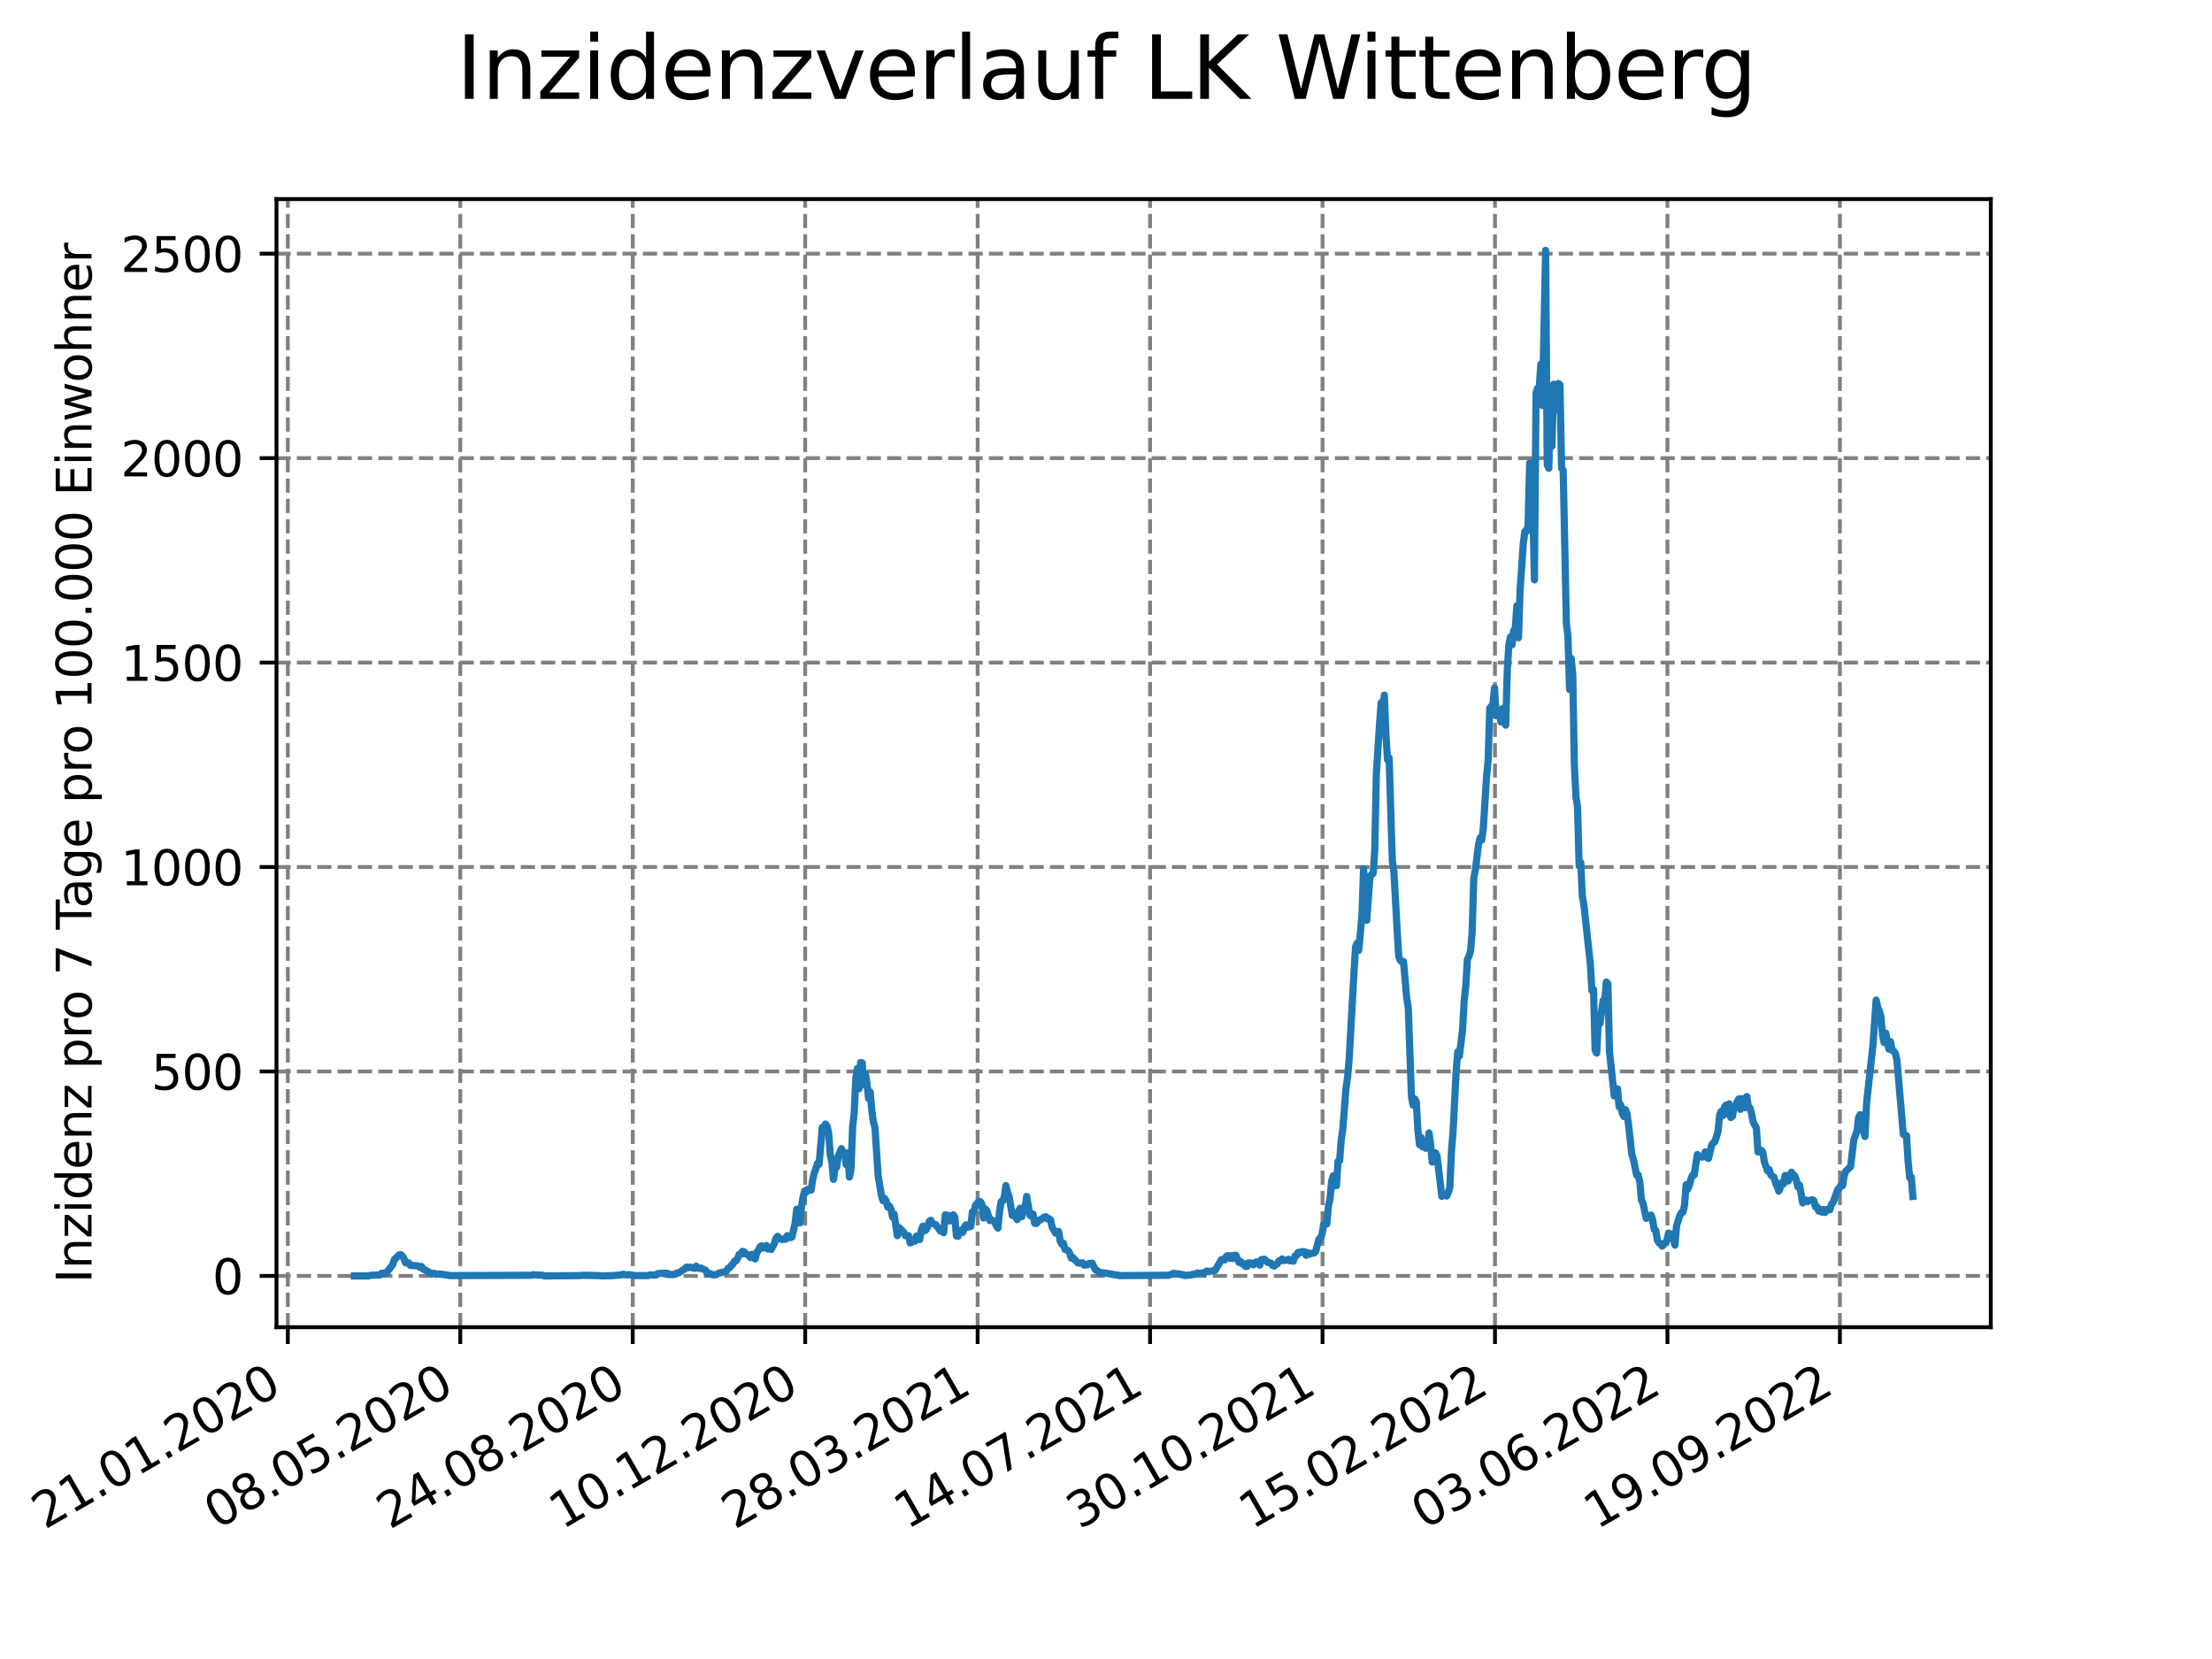 <?xml version="1.0" encoding="utf-8" standalone="no"?>
<!DOCTYPE svg PUBLIC "-//W3C//DTD SVG 1.1//EN"
  "http://www.w3.org/Graphics/SVG/1.1/DTD/svg11.dtd">
<svg xmlns:xlink="http://www.w3.org/1999/xlink" width="460.8pt" height="345.6pt" viewBox="0 0 460.8 345.6" xmlns="http://www.w3.org/2000/svg" version="1.1">
 <defs>
  <style type="text/css">*{stroke-linejoin: round; stroke-linecap: butt}</style>
 </defs>
 <g id="figure_1">
  <g id="patch_1">
   <path d="M 0 345.6 
L 460.8 345.6 
L 460.8 0 
L 0 0 
z
" style="fill: #ffffff"/>
  </g>
  <g id="axes_1">
   <g id="patch_2">
    <path d="M 57.6 276.48 
L 414.72 276.48 
L 414.72 41.472 
L 57.6 41.472 
z
" style="fill: #ffffff"/>
   </g>
   <g id="matplotlib.axis_1">
    <g id="xtick_1">
     <g id="line2d_1">
      <path d="M 59.959 276.48 
L 59.959 41.472 
" clip-path="url(#p34a4b6416d)" style="fill: none; stroke-dasharray: 2.96,1.28; stroke-dashoffset: 0; stroke: #808080; stroke-width: 0.8"/>
     </g>
     <g id="line2d_2">
      <defs>
       <path id="me3a18091a3" d="M 0 0 
L 0 3.5 
" style="stroke: #000000; stroke-width: 0.8"/>
      </defs>
      <g>
       <use xlink:href="#me3a18091a3" x="59.959" y="276.48" style="stroke: #000000; stroke-width: 0.8"/>
      </g>
     </g>
     <g id="text_1">
      <!-- 21.01.2020 -->
      <g transform="translate(9.334 318.689) rotate(-30) scale(0.1 -0.1)">
       <defs>
        <path id="DejaVuSans-32" d="M 1228 531 
L 3431 531 
L 3431 0 
L 469 0 
L 469 531 
Q 828 903 1448 1529 
Q 2069 2156 2228 2338 
Q 2531 2678 2651 2914 
Q 2772 3150 2772 3378 
Q 2772 3750 2511 3984 
Q 2250 4219 1831 4219 
Q 1534 4219 1204 4116 
Q 875 4013 500 3803 
L 500 4441 
Q 881 4594 1212 4672 
Q 1544 4750 1819 4750 
Q 2544 4750 2975 4387 
Q 3406 4025 3406 3419 
Q 3406 3131 3298 2873 
Q 3191 2616 2906 2266 
Q 2828 2175 2409 1742 
Q 1991 1309 1228 531 
z
" transform="scale(0.016)"/>
        <path id="DejaVuSans-31" d="M 794 531 
L 1825 531 
L 1825 4091 
L 703 3866 
L 703 4441 
L 1819 4666 
L 2450 4666 
L 2450 531 
L 3481 531 
L 3481 0 
L 794 0 
L 794 531 
z
" transform="scale(0.016)"/>
        <path id="DejaVuSans-2e" d="M 684 794 
L 1344 794 
L 1344 0 
L 684 0 
L 684 794 
z
" transform="scale(0.016)"/>
        <path id="DejaVuSans-30" d="M 2034 4250 
Q 1547 4250 1301 3770 
Q 1056 3291 1056 2328 
Q 1056 1369 1301 889 
Q 1547 409 2034 409 
Q 2525 409 2770 889 
Q 3016 1369 3016 2328 
Q 3016 3291 2770 3770 
Q 2525 4250 2034 4250 
z
M 2034 4750 
Q 2819 4750 3233 4129 
Q 3647 3509 3647 2328 
Q 3647 1150 3233 529 
Q 2819 -91 2034 -91 
Q 1250 -91 836 529 
Q 422 1150 422 2328 
Q 422 3509 836 4129 
Q 1250 4750 2034 4750 
z
" transform="scale(0.016)"/>
       </defs>
       <use xlink:href="#DejaVuSans-32"/>
       <use xlink:href="#DejaVuSans-31" x="63.623"/>
       <use xlink:href="#DejaVuSans-2e" x="127.246"/>
       <use xlink:href="#DejaVuSans-30" x="159.033"/>
       <use xlink:href="#DejaVuSans-31" x="222.656"/>
       <use xlink:href="#DejaVuSans-2e" x="286.279"/>
       <use xlink:href="#DejaVuSans-32" x="318.066"/>
       <use xlink:href="#DejaVuSans-30" x="381.689"/>
       <use xlink:href="#DejaVuSans-32" x="445.312"/>
       <use xlink:href="#DejaVuSans-30" x="508.936"/>
      </g>
     </g>
    </g>
    <g id="xtick_2">
     <g id="line2d_3">
      <path d="M 95.884 276.48 
L 95.884 41.472 
" clip-path="url(#p34a4b6416d)" style="fill: none; stroke-dasharray: 2.96,1.28; stroke-dashoffset: 0; stroke: #808080; stroke-width: 0.8"/>
     </g>
     <g id="line2d_4">
      <g>
       <use xlink:href="#me3a18091a3" x="95.884" y="276.48" style="stroke: #000000; stroke-width: 0.8"/>
      </g>
     </g>
     <g id="text_2">
      <!-- 08.05.2020 -->
      <g transform="translate(45.259 318.689) rotate(-30) scale(0.1 -0.1)">
       <defs>
        <path id="DejaVuSans-38" d="M 2034 2216 
Q 1584 2216 1326 1975 
Q 1069 1734 1069 1313 
Q 1069 891 1326 650 
Q 1584 409 2034 409 
Q 2484 409 2743 651 
Q 3003 894 3003 1313 
Q 3003 1734 2745 1975 
Q 2488 2216 2034 2216 
z
M 1403 2484 
Q 997 2584 770 2862 
Q 544 3141 544 3541 
Q 544 4100 942 4425 
Q 1341 4750 2034 4750 
Q 2731 4750 3128 4425 
Q 3525 4100 3525 3541 
Q 3525 3141 3298 2862 
Q 3072 2584 2669 2484 
Q 3125 2378 3379 2068 
Q 3634 1759 3634 1313 
Q 3634 634 3220 271 
Q 2806 -91 2034 -91 
Q 1263 -91 848 271 
Q 434 634 434 1313 
Q 434 1759 690 2068 
Q 947 2378 1403 2484 
z
M 1172 3481 
Q 1172 3119 1398 2916 
Q 1625 2713 2034 2713 
Q 2441 2713 2670 2916 
Q 2900 3119 2900 3481 
Q 2900 3844 2670 4047 
Q 2441 4250 2034 4250 
Q 1625 4250 1398 4047 
Q 1172 3844 1172 3481 
z
" transform="scale(0.016)"/>
        <path id="DejaVuSans-35" d="M 691 4666 
L 3169 4666 
L 3169 4134 
L 1269 4134 
L 1269 2991 
Q 1406 3038 1543 3061 
Q 1681 3084 1819 3084 
Q 2600 3084 3056 2656 
Q 3513 2228 3513 1497 
Q 3513 744 3044 326 
Q 2575 -91 1722 -91 
Q 1428 -91 1123 -41 
Q 819 9 494 109 
L 494 744 
Q 775 591 1075 516 
Q 1375 441 1709 441 
Q 2250 441 2565 725 
Q 2881 1009 2881 1497 
Q 2881 1984 2565 2268 
Q 2250 2553 1709 2553 
Q 1456 2553 1204 2497 
Q 953 2441 691 2322 
L 691 4666 
z
" transform="scale(0.016)"/>
       </defs>
       <use xlink:href="#DejaVuSans-30"/>
       <use xlink:href="#DejaVuSans-38" x="63.623"/>
       <use xlink:href="#DejaVuSans-2e" x="127.246"/>
       <use xlink:href="#DejaVuSans-30" x="159.033"/>
       <use xlink:href="#DejaVuSans-35" x="222.656"/>
       <use xlink:href="#DejaVuSans-2e" x="286.279"/>
       <use xlink:href="#DejaVuSans-32" x="318.066"/>
       <use xlink:href="#DejaVuSans-30" x="381.689"/>
       <use xlink:href="#DejaVuSans-32" x="445.312"/>
       <use xlink:href="#DejaVuSans-30" x="508.936"/>
      </g>
     </g>
    </g>
    <g id="xtick_3">
     <g id="line2d_5">
      <path d="M 131.809 276.48 
L 131.809 41.472 
" clip-path="url(#p34a4b6416d)" style="fill: none; stroke-dasharray: 2.96,1.28; stroke-dashoffset: 0; stroke: #808080; stroke-width: 0.8"/>
     </g>
     <g id="line2d_6">
      <g>
       <use xlink:href="#me3a18091a3" x="131.809" y="276.48" style="stroke: #000000; stroke-width: 0.8"/>
      </g>
     </g>
     <g id="text_3">
      <!-- 24.08.2020 -->
      <g transform="translate(81.184 318.689) rotate(-30) scale(0.1 -0.1)">
       <defs>
        <path id="DejaVuSans-34" d="M 2419 4116 
L 825 1625 
L 2419 1625 
L 2419 4116 
z
M 2253 4666 
L 3047 4666 
L 3047 1625 
L 3713 1625 
L 3713 1100 
L 3047 1100 
L 3047 0 
L 2419 0 
L 2419 1100 
L 313 1100 
L 313 1709 
L 2253 4666 
z
" transform="scale(0.016)"/>
       </defs>
       <use xlink:href="#DejaVuSans-32"/>
       <use xlink:href="#DejaVuSans-34" x="63.623"/>
       <use xlink:href="#DejaVuSans-2e" x="127.246"/>
       <use xlink:href="#DejaVuSans-30" x="159.033"/>
       <use xlink:href="#DejaVuSans-38" x="222.656"/>
       <use xlink:href="#DejaVuSans-2e" x="286.279"/>
       <use xlink:href="#DejaVuSans-32" x="318.066"/>
       <use xlink:href="#DejaVuSans-30" x="381.689"/>
       <use xlink:href="#DejaVuSans-32" x="445.312"/>
       <use xlink:href="#DejaVuSans-30" x="508.936"/>
      </g>
     </g>
    </g>
    <g id="xtick_4">
     <g id="line2d_7">
      <path d="M 167.734 276.48 
L 167.734 41.472 
" clip-path="url(#p34a4b6416d)" style="fill: none; stroke-dasharray: 2.96,1.28; stroke-dashoffset: 0; stroke: #808080; stroke-width: 0.8"/>
     </g>
     <g id="line2d_8">
      <g>
       <use xlink:href="#me3a18091a3" x="167.734" y="276.48" style="stroke: #000000; stroke-width: 0.8"/>
      </g>
     </g>
     <g id="text_4">
      <!-- 10.12.2020 -->
      <g transform="translate(117.108 318.689) rotate(-30) scale(0.1 -0.1)">
       <use xlink:href="#DejaVuSans-31"/>
       <use xlink:href="#DejaVuSans-30" x="63.623"/>
       <use xlink:href="#DejaVuSans-2e" x="127.246"/>
       <use xlink:href="#DejaVuSans-31" x="159.033"/>
       <use xlink:href="#DejaVuSans-32" x="222.656"/>
       <use xlink:href="#DejaVuSans-2e" x="286.279"/>
       <use xlink:href="#DejaVuSans-32" x="318.066"/>
       <use xlink:href="#DejaVuSans-30" x="381.689"/>
       <use xlink:href="#DejaVuSans-32" x="445.312"/>
       <use xlink:href="#DejaVuSans-30" x="508.936"/>
      </g>
     </g>
    </g>
    <g id="xtick_5">
     <g id="line2d_9">
      <path d="M 203.659 276.48 
L 203.659 41.472 
" clip-path="url(#p34a4b6416d)" style="fill: none; stroke-dasharray: 2.96,1.28; stroke-dashoffset: 0; stroke: #808080; stroke-width: 0.8"/>
     </g>
     <g id="line2d_10">
      <g>
       <use xlink:href="#me3a18091a3" x="203.659" y="276.48" style="stroke: #000000; stroke-width: 0.8"/>
      </g>
     </g>
     <g id="text_5">
      <!-- 28.03.2021 -->
      <g transform="translate(153.033 318.689) rotate(-30) scale(0.1 -0.1)">
       <defs>
        <path id="DejaVuSans-33" d="M 2597 2516 
Q 3050 2419 3304 2112 
Q 3559 1806 3559 1356 
Q 3559 666 3084 287 
Q 2609 -91 1734 -91 
Q 1441 -91 1130 -33 
Q 819 25 488 141 
L 488 750 
Q 750 597 1062 519 
Q 1375 441 1716 441 
Q 2309 441 2620 675 
Q 2931 909 2931 1356 
Q 2931 1769 2642 2001 
Q 2353 2234 1838 2234 
L 1294 2234 
L 1294 2753 
L 1863 2753 
Q 2328 2753 2575 2939 
Q 2822 3125 2822 3475 
Q 2822 3834 2567 4026 
Q 2313 4219 1838 4219 
Q 1578 4219 1281 4162 
Q 984 4106 628 3988 
L 628 4550 
Q 988 4650 1302 4700 
Q 1616 4750 1894 4750 
Q 2613 4750 3031 4423 
Q 3450 4097 3450 3541 
Q 3450 3153 3228 2886 
Q 3006 2619 2597 2516 
z
" transform="scale(0.016)"/>
       </defs>
       <use xlink:href="#DejaVuSans-32"/>
       <use xlink:href="#DejaVuSans-38" x="63.623"/>
       <use xlink:href="#DejaVuSans-2e" x="127.246"/>
       <use xlink:href="#DejaVuSans-30" x="159.033"/>
       <use xlink:href="#DejaVuSans-33" x="222.656"/>
       <use xlink:href="#DejaVuSans-2e" x="286.279"/>
       <use xlink:href="#DejaVuSans-32" x="318.066"/>
       <use xlink:href="#DejaVuSans-30" x="381.689"/>
       <use xlink:href="#DejaVuSans-32" x="445.312"/>
       <use xlink:href="#DejaVuSans-31" x="508.936"/>
      </g>
     </g>
    </g>
    <g id="xtick_6">
     <g id="line2d_11">
      <path d="M 239.583 276.48 
L 239.583 41.472 
" clip-path="url(#p34a4b6416d)" style="fill: none; stroke-dasharray: 2.96,1.28; stroke-dashoffset: 0; stroke: #808080; stroke-width: 0.8"/>
     </g>
     <g id="line2d_12">
      <g>
       <use xlink:href="#me3a18091a3" x="239.583" y="276.48" style="stroke: #000000; stroke-width: 0.8"/>
      </g>
     </g>
     <g id="text_6">
      <!-- 14.07.2021 -->
      <g transform="translate(188.958 318.689) rotate(-30) scale(0.1 -0.1)">
       <defs>
        <path id="DejaVuSans-37" d="M 525 4666 
L 3525 4666 
L 3525 4397 
L 1831 0 
L 1172 0 
L 2766 4134 
L 525 4134 
L 525 4666 
z
" transform="scale(0.016)"/>
       </defs>
       <use xlink:href="#DejaVuSans-31"/>
       <use xlink:href="#DejaVuSans-34" x="63.623"/>
       <use xlink:href="#DejaVuSans-2e" x="127.246"/>
       <use xlink:href="#DejaVuSans-30" x="159.033"/>
       <use xlink:href="#DejaVuSans-37" x="222.656"/>
       <use xlink:href="#DejaVuSans-2e" x="286.279"/>
       <use xlink:href="#DejaVuSans-32" x="318.066"/>
       <use xlink:href="#DejaVuSans-30" x="381.689"/>
       <use xlink:href="#DejaVuSans-32" x="445.312"/>
       <use xlink:href="#DejaVuSans-31" x="508.936"/>
      </g>
     </g>
    </g>
    <g id="xtick_7">
     <g id="line2d_13">
      <path d="M 275.508 276.48 
L 275.508 41.472 
" clip-path="url(#p34a4b6416d)" style="fill: none; stroke-dasharray: 2.96,1.28; stroke-dashoffset: 0; stroke: #808080; stroke-width: 0.8"/>
     </g>
     <g id="line2d_14">
      <g>
       <use xlink:href="#me3a18091a3" x="275.508" y="276.48" style="stroke: #000000; stroke-width: 0.8"/>
      </g>
     </g>
     <g id="text_7">
      <!-- 30.10.2021 -->
      <g transform="translate(224.883 318.689) rotate(-30) scale(0.1 -0.1)">
       <use xlink:href="#DejaVuSans-33"/>
       <use xlink:href="#DejaVuSans-30" x="63.623"/>
       <use xlink:href="#DejaVuSans-2e" x="127.246"/>
       <use xlink:href="#DejaVuSans-31" x="159.033"/>
       <use xlink:href="#DejaVuSans-30" x="222.656"/>
       <use xlink:href="#DejaVuSans-2e" x="286.279"/>
       <use xlink:href="#DejaVuSans-32" x="318.066"/>
       <use xlink:href="#DejaVuSans-30" x="381.689"/>
       <use xlink:href="#DejaVuSans-32" x="445.312"/>
       <use xlink:href="#DejaVuSans-31" x="508.936"/>
      </g>
     </g>
    </g>
    <g id="xtick_8">
     <g id="line2d_15">
      <path d="M 311.433 276.48 
L 311.433 41.472 
" clip-path="url(#p34a4b6416d)" style="fill: none; stroke-dasharray: 2.96,1.28; stroke-dashoffset: 0; stroke: #808080; stroke-width: 0.8"/>
     </g>
     <g id="line2d_16">
      <g>
       <use xlink:href="#me3a18091a3" x="311.433" y="276.48" style="stroke: #000000; stroke-width: 0.8"/>
      </g>
     </g>
     <g id="text_8">
      <!-- 15.02.2022 -->
      <g transform="translate(260.808 318.689) rotate(-30) scale(0.1 -0.1)">
       <use xlink:href="#DejaVuSans-31"/>
       <use xlink:href="#DejaVuSans-35" x="63.623"/>
       <use xlink:href="#DejaVuSans-2e" x="127.246"/>
       <use xlink:href="#DejaVuSans-30" x="159.033"/>
       <use xlink:href="#DejaVuSans-32" x="222.656"/>
       <use xlink:href="#DejaVuSans-2e" x="286.279"/>
       <use xlink:href="#DejaVuSans-32" x="318.066"/>
       <use xlink:href="#DejaVuSans-30" x="381.689"/>
       <use xlink:href="#DejaVuSans-32" x="445.312"/>
       <use xlink:href="#DejaVuSans-32" x="508.936"/>
      </g>
     </g>
    </g>
    <g id="xtick_9">
     <g id="line2d_17">
      <path d="M 347.358 276.48 
L 347.358 41.472 
" clip-path="url(#p34a4b6416d)" style="fill: none; stroke-dasharray: 2.96,1.28; stroke-dashoffset: 0; stroke: #808080; stroke-width: 0.8"/>
     </g>
     <g id="line2d_18">
      <g>
       <use xlink:href="#me3a18091a3" x="347.358" y="276.48" style="stroke: #000000; stroke-width: 0.8"/>
      </g>
     </g>
     <g id="text_9">
      <!-- 03.06.2022 -->
      <g transform="translate(296.733 318.689) rotate(-30) scale(0.1 -0.1)">
       <defs>
        <path id="DejaVuSans-36" d="M 2113 2584 
Q 1688 2584 1439 2293 
Q 1191 2003 1191 1497 
Q 1191 994 1439 701 
Q 1688 409 2113 409 
Q 2538 409 2786 701 
Q 3034 994 3034 1497 
Q 3034 2003 2786 2293 
Q 2538 2584 2113 2584 
z
M 3366 4563 
L 3366 3988 
Q 3128 4100 2886 4159 
Q 2644 4219 2406 4219 
Q 1781 4219 1451 3797 
Q 1122 3375 1075 2522 
Q 1259 2794 1537 2939 
Q 1816 3084 2150 3084 
Q 2853 3084 3261 2657 
Q 3669 2231 3669 1497 
Q 3669 778 3244 343 
Q 2819 -91 2113 -91 
Q 1303 -91 875 529 
Q 447 1150 447 2328 
Q 447 3434 972 4092 
Q 1497 4750 2381 4750 
Q 2619 4750 2861 4703 
Q 3103 4656 3366 4563 
z
" transform="scale(0.016)"/>
       </defs>
       <use xlink:href="#DejaVuSans-30"/>
       <use xlink:href="#DejaVuSans-33" x="63.623"/>
       <use xlink:href="#DejaVuSans-2e" x="127.246"/>
       <use xlink:href="#DejaVuSans-30" x="159.033"/>
       <use xlink:href="#DejaVuSans-36" x="222.656"/>
       <use xlink:href="#DejaVuSans-2e" x="286.279"/>
       <use xlink:href="#DejaVuSans-32" x="318.066"/>
       <use xlink:href="#DejaVuSans-30" x="381.689"/>
       <use xlink:href="#DejaVuSans-32" x="445.312"/>
       <use xlink:href="#DejaVuSans-32" x="508.936"/>
      </g>
     </g>
    </g>
    <g id="xtick_10">
     <g id="line2d_19">
      <path d="M 383.283 276.48 
L 383.283 41.472 
" clip-path="url(#p34a4b6416d)" style="fill: none; stroke-dasharray: 2.96,1.28; stroke-dashoffset: 0; stroke: #808080; stroke-width: 0.8"/>
     </g>
     <g id="line2d_20">
      <g>
       <use xlink:href="#me3a18091a3" x="383.283" y="276.48" style="stroke: #000000; stroke-width: 0.8"/>
      </g>
     </g>
     <g id="text_10">
      <!-- 19.09.2022 -->
      <g transform="translate(332.658 318.689) rotate(-30) scale(0.1 -0.1)">
       <defs>
        <path id="DejaVuSans-39" d="M 703 97 
L 703 672 
Q 941 559 1184 500 
Q 1428 441 1663 441 
Q 2288 441 2617 861 
Q 2947 1281 2994 2138 
Q 2813 1869 2534 1725 
Q 2256 1581 1919 1581 
Q 1219 1581 811 2004 
Q 403 2428 403 3163 
Q 403 3881 828 4315 
Q 1253 4750 1959 4750 
Q 2769 4750 3195 4129 
Q 3622 3509 3622 2328 
Q 3622 1225 3098 567 
Q 2575 -91 1691 -91 
Q 1453 -91 1209 -44 
Q 966 3 703 97 
z
M 1959 2075 
Q 2384 2075 2632 2365 
Q 2881 2656 2881 3163 
Q 2881 3666 2632 3958 
Q 2384 4250 1959 4250 
Q 1534 4250 1286 3958 
Q 1038 3666 1038 3163 
Q 1038 2656 1286 2365 
Q 1534 2075 1959 2075 
z
" transform="scale(0.016)"/>
       </defs>
       <use xlink:href="#DejaVuSans-31"/>
       <use xlink:href="#DejaVuSans-39" x="63.623"/>
       <use xlink:href="#DejaVuSans-2e" x="127.246"/>
       <use xlink:href="#DejaVuSans-30" x="159.033"/>
       <use xlink:href="#DejaVuSans-39" x="222.656"/>
       <use xlink:href="#DejaVuSans-2e" x="286.279"/>
       <use xlink:href="#DejaVuSans-32" x="318.066"/>
       <use xlink:href="#DejaVuSans-30" x="381.689"/>
       <use xlink:href="#DejaVuSans-32" x="445.312"/>
       <use xlink:href="#DejaVuSans-32" x="508.936"/>
      </g>
     </g>
    </g>
   </g>
   <g id="matplotlib.axis_2">
    <g id="ytick_1">
     <g id="line2d_21">
      <path d="M 57.6 265.798 
L 414.72 265.798 
" clip-path="url(#p34a4b6416d)" style="fill: none; stroke-dasharray: 2.96,1.28; stroke-dashoffset: 0; stroke: #808080; stroke-width: 0.8"/>
     </g>
     <g id="line2d_22">
      <defs>
       <path id="m6c755e66a3" d="M 0 0 
L -3.5 0 
" style="stroke: #000000; stroke-width: 0.8"/>
      </defs>
      <g>
       <use xlink:href="#m6c755e66a3" x="57.6" y="265.798" style="stroke: #000000; stroke-width: 0.8"/>
      </g>
     </g>
     <g id="text_11">
      <!-- 0 -->
      <g transform="translate(44.237 269.597) scale(0.1 -0.1)">
       <use xlink:href="#DejaVuSans-30"/>
      </g>
     </g>
    </g>
    <g id="ytick_2">
     <g id="line2d_23">
      <path d="M 57.6 223.208 
L 414.72 223.208 
" clip-path="url(#p34a4b6416d)" style="fill: none; stroke-dasharray: 2.96,1.28; stroke-dashoffset: 0; stroke: #808080; stroke-width: 0.8"/>
     </g>
     <g id="line2d_24">
      <g>
       <use xlink:href="#m6c755e66a3" x="57.6" y="223.208" style="stroke: #000000; stroke-width: 0.8"/>
      </g>
     </g>
     <g id="text_12">
      <!-- 500 -->
      <g transform="translate(31.512 227.007) scale(0.1 -0.1)">
       <use xlink:href="#DejaVuSans-35"/>
       <use xlink:href="#DejaVuSans-30" x="63.623"/>
       <use xlink:href="#DejaVuSans-30" x="127.246"/>
      </g>
     </g>
    </g>
    <g id="ytick_3">
     <g id="line2d_25">
      <path d="M 57.6 180.618 
L 414.72 180.618 
" clip-path="url(#p34a4b6416d)" style="fill: none; stroke-dasharray: 2.96,1.28; stroke-dashoffset: 0; stroke: #808080; stroke-width: 0.8"/>
     </g>
     <g id="line2d_26">
      <g>
       <use xlink:href="#m6c755e66a3" x="57.6" y="180.618" style="stroke: #000000; stroke-width: 0.8"/>
      </g>
     </g>
     <g id="text_13">
      <!-- 1000 -->
      <g transform="translate(25.15 184.417) scale(0.1 -0.1)">
       <use xlink:href="#DejaVuSans-31"/>
       <use xlink:href="#DejaVuSans-30" x="63.623"/>
       <use xlink:href="#DejaVuSans-30" x="127.246"/>
       <use xlink:href="#DejaVuSans-30" x="190.869"/>
      </g>
     </g>
    </g>
    <g id="ytick_4">
     <g id="line2d_27">
      <path d="M 57.6 138.028 
L 414.72 138.028 
" clip-path="url(#p34a4b6416d)" style="fill: none; stroke-dasharray: 2.96,1.28; stroke-dashoffset: 0; stroke: #808080; stroke-width: 0.8"/>
     </g>
     <g id="line2d_28">
      <g>
       <use xlink:href="#m6c755e66a3" x="57.6" y="138.028" style="stroke: #000000; stroke-width: 0.8"/>
      </g>
     </g>
     <g id="text_14">
      <!-- 1500 -->
      <g transform="translate(25.15 141.827) scale(0.1 -0.1)">
       <use xlink:href="#DejaVuSans-31"/>
       <use xlink:href="#DejaVuSans-35" x="63.623"/>
       <use xlink:href="#DejaVuSans-30" x="127.246"/>
       <use xlink:href="#DejaVuSans-30" x="190.869"/>
      </g>
     </g>
    </g>
    <g id="ytick_5">
     <g id="line2d_29">
      <path d="M 57.6 95.438 
L 414.72 95.438 
" clip-path="url(#p34a4b6416d)" style="fill: none; stroke-dasharray: 2.96,1.28; stroke-dashoffset: 0; stroke: #808080; stroke-width: 0.8"/>
     </g>
     <g id="line2d_30">
      <g>
       <use xlink:href="#m6c755e66a3" x="57.6" y="95.438" style="stroke: #000000; stroke-width: 0.8"/>
      </g>
     </g>
     <g id="text_15">
      <!-- 2000 -->
      <g transform="translate(25.15 99.237) scale(0.1 -0.1)">
       <use xlink:href="#DejaVuSans-32"/>
       <use xlink:href="#DejaVuSans-30" x="63.623"/>
       <use xlink:href="#DejaVuSans-30" x="127.246"/>
       <use xlink:href="#DejaVuSans-30" x="190.869"/>
      </g>
     </g>
    </g>
    <g id="ytick_6">
     <g id="line2d_31">
      <path d="M 57.6 52.848 
L 414.72 52.848 
" clip-path="url(#p34a4b6416d)" style="fill: none; stroke-dasharray: 2.96,1.28; stroke-dashoffset: 0; stroke: #808080; stroke-width: 0.8"/>
     </g>
     <g id="line2d_32">
      <g>
       <use xlink:href="#m6c755e66a3" x="57.6" y="52.848" style="stroke: #000000; stroke-width: 0.8"/>
      </g>
     </g>
     <g id="text_16">
      <!-- 2500 -->
      <g transform="translate(25.15 56.647) scale(0.1 -0.1)">
       <use xlink:href="#DejaVuSans-32"/>
       <use xlink:href="#DejaVuSans-35" x="63.623"/>
       <use xlink:href="#DejaVuSans-30" x="127.246"/>
       <use xlink:href="#DejaVuSans-30" x="190.869"/>
      </g>
     </g>
    </g>
    <g id="text_17">
     <!-- Inzidenz pro 7 Tage pro 100.000 Einwohner -->
     <g transform="translate(19.07 267.301) rotate(-90) scale(0.1 -0.1)">
      <defs>
       <path id="DejaVuSans-49" d="M 628 4666 
L 1259 4666 
L 1259 0 
L 628 0 
L 628 4666 
z
" transform="scale(0.016)"/>
       <path id="DejaVuSans-6e" d="M 3513 2113 
L 3513 0 
L 2938 0 
L 2938 2094 
Q 2938 2591 2744 2837 
Q 2550 3084 2163 3084 
Q 1697 3084 1428 2787 
Q 1159 2491 1159 1978 
L 1159 0 
L 581 0 
L 581 3500 
L 1159 3500 
L 1159 2956 
Q 1366 3272 1645 3428 
Q 1925 3584 2291 3584 
Q 2894 3584 3203 3211 
Q 3513 2838 3513 2113 
z
" transform="scale(0.016)"/>
       <path id="DejaVuSans-7a" d="M 353 3500 
L 3084 3500 
L 3084 2975 
L 922 459 
L 3084 459 
L 3084 0 
L 275 0 
L 275 525 
L 2438 3041 
L 353 3041 
L 353 3500 
z
" transform="scale(0.016)"/>
       <path id="DejaVuSans-69" d="M 603 3500 
L 1178 3500 
L 1178 0 
L 603 0 
L 603 3500 
z
M 603 4863 
L 1178 4863 
L 1178 4134 
L 603 4134 
L 603 4863 
z
" transform="scale(0.016)"/>
       <path id="DejaVuSans-64" d="M 2906 2969 
L 2906 4863 
L 3481 4863 
L 3481 0 
L 2906 0 
L 2906 525 
Q 2725 213 2448 61 
Q 2172 -91 1784 -91 
Q 1150 -91 751 415 
Q 353 922 353 1747 
Q 353 2572 751 3078 
Q 1150 3584 1784 3584 
Q 2172 3584 2448 3432 
Q 2725 3281 2906 2969 
z
M 947 1747 
Q 947 1113 1208 752 
Q 1469 391 1925 391 
Q 2381 391 2643 752 
Q 2906 1113 2906 1747 
Q 2906 2381 2643 2742 
Q 2381 3103 1925 3103 
Q 1469 3103 1208 2742 
Q 947 2381 947 1747 
z
" transform="scale(0.016)"/>
       <path id="DejaVuSans-65" d="M 3597 1894 
L 3597 1613 
L 953 1613 
Q 991 1019 1311 708 
Q 1631 397 2203 397 
Q 2534 397 2845 478 
Q 3156 559 3463 722 
L 3463 178 
Q 3153 47 2828 -22 
Q 2503 -91 2169 -91 
Q 1331 -91 842 396 
Q 353 884 353 1716 
Q 353 2575 817 3079 
Q 1281 3584 2069 3584 
Q 2775 3584 3186 3129 
Q 3597 2675 3597 1894 
z
M 3022 2063 
Q 3016 2534 2758 2815 
Q 2500 3097 2075 3097 
Q 1594 3097 1305 2825 
Q 1016 2553 972 2059 
L 3022 2063 
z
" transform="scale(0.016)"/>
       <path id="DejaVuSans-20" transform="scale(0.016)"/>
       <path id="DejaVuSans-70" d="M 1159 525 
L 1159 -1331 
L 581 -1331 
L 581 3500 
L 1159 3500 
L 1159 2969 
Q 1341 3281 1617 3432 
Q 1894 3584 2278 3584 
Q 2916 3584 3314 3078 
Q 3713 2572 3713 1747 
Q 3713 922 3314 415 
Q 2916 -91 2278 -91 
Q 1894 -91 1617 61 
Q 1341 213 1159 525 
z
M 3116 1747 
Q 3116 2381 2855 2742 
Q 2594 3103 2138 3103 
Q 1681 3103 1420 2742 
Q 1159 2381 1159 1747 
Q 1159 1113 1420 752 
Q 1681 391 2138 391 
Q 2594 391 2855 752 
Q 3116 1113 3116 1747 
z
" transform="scale(0.016)"/>
       <path id="DejaVuSans-72" d="M 2631 2963 
Q 2534 3019 2420 3045 
Q 2306 3072 2169 3072 
Q 1681 3072 1420 2755 
Q 1159 2438 1159 1844 
L 1159 0 
L 581 0 
L 581 3500 
L 1159 3500 
L 1159 2956 
Q 1341 3275 1631 3429 
Q 1922 3584 2338 3584 
Q 2397 3584 2469 3576 
Q 2541 3569 2628 3553 
L 2631 2963 
z
" transform="scale(0.016)"/>
       <path id="DejaVuSans-6f" d="M 1959 3097 
Q 1497 3097 1228 2736 
Q 959 2375 959 1747 
Q 959 1119 1226 758 
Q 1494 397 1959 397 
Q 2419 397 2687 759 
Q 2956 1122 2956 1747 
Q 2956 2369 2687 2733 
Q 2419 3097 1959 3097 
z
M 1959 3584 
Q 2709 3584 3137 3096 
Q 3566 2609 3566 1747 
Q 3566 888 3137 398 
Q 2709 -91 1959 -91 
Q 1206 -91 779 398 
Q 353 888 353 1747 
Q 353 2609 779 3096 
Q 1206 3584 1959 3584 
z
" transform="scale(0.016)"/>
       <path id="DejaVuSans-54" d="M -19 4666 
L 3928 4666 
L 3928 4134 
L 2272 4134 
L 2272 0 
L 1638 0 
L 1638 4134 
L -19 4134 
L -19 4666 
z
" transform="scale(0.016)"/>
       <path id="DejaVuSans-61" d="M 2194 1759 
Q 1497 1759 1228 1600 
Q 959 1441 959 1056 
Q 959 750 1161 570 
Q 1363 391 1709 391 
Q 2188 391 2477 730 
Q 2766 1069 2766 1631 
L 2766 1759 
L 2194 1759 
z
M 3341 1997 
L 3341 0 
L 2766 0 
L 2766 531 
Q 2569 213 2275 61 
Q 1981 -91 1556 -91 
Q 1019 -91 701 211 
Q 384 513 384 1019 
Q 384 1609 779 1909 
Q 1175 2209 1959 2209 
L 2766 2209 
L 2766 2266 
Q 2766 2663 2505 2880 
Q 2244 3097 1772 3097 
Q 1472 3097 1187 3025 
Q 903 2953 641 2809 
L 641 3341 
Q 956 3463 1253 3523 
Q 1550 3584 1831 3584 
Q 2591 3584 2966 3190 
Q 3341 2797 3341 1997 
z
" transform="scale(0.016)"/>
       <path id="DejaVuSans-67" d="M 2906 1791 
Q 2906 2416 2648 2759 
Q 2391 3103 1925 3103 
Q 1463 3103 1205 2759 
Q 947 2416 947 1791 
Q 947 1169 1205 825 
Q 1463 481 1925 481 
Q 2391 481 2648 825 
Q 2906 1169 2906 1791 
z
M 3481 434 
Q 3481 -459 3084 -895 
Q 2688 -1331 1869 -1331 
Q 1566 -1331 1297 -1286 
Q 1028 -1241 775 -1147 
L 775 -588 
Q 1028 -725 1275 -790 
Q 1522 -856 1778 -856 
Q 2344 -856 2625 -561 
Q 2906 -266 2906 331 
L 2906 616 
Q 2728 306 2450 153 
Q 2172 0 1784 0 
Q 1141 0 747 490 
Q 353 981 353 1791 
Q 353 2603 747 3093 
Q 1141 3584 1784 3584 
Q 2172 3584 2450 3431 
Q 2728 3278 2906 2969 
L 2906 3500 
L 3481 3500 
L 3481 434 
z
" transform="scale(0.016)"/>
       <path id="DejaVuSans-45" d="M 628 4666 
L 3578 4666 
L 3578 4134 
L 1259 4134 
L 1259 2753 
L 3481 2753 
L 3481 2222 
L 1259 2222 
L 1259 531 
L 3634 531 
L 3634 0 
L 628 0 
L 628 4666 
z
" transform="scale(0.016)"/>
       <path id="DejaVuSans-77" d="M 269 3500 
L 844 3500 
L 1563 769 
L 2278 3500 
L 2956 3500 
L 3675 769 
L 4391 3500 
L 4966 3500 
L 4050 0 
L 3372 0 
L 2619 2869 
L 1863 0 
L 1184 0 
L 269 3500 
z
" transform="scale(0.016)"/>
       <path id="DejaVuSans-68" d="M 3513 2113 
L 3513 0 
L 2938 0 
L 2938 2094 
Q 2938 2591 2744 2837 
Q 2550 3084 2163 3084 
Q 1697 3084 1428 2787 
Q 1159 2491 1159 1978 
L 1159 0 
L 581 0 
L 581 4863 
L 1159 4863 
L 1159 2956 
Q 1366 3272 1645 3428 
Q 1925 3584 2291 3584 
Q 2894 3584 3203 3211 
Q 3513 2838 3513 2113 
z
" transform="scale(0.016)"/>
      </defs>
      <use xlink:href="#DejaVuSans-49"/>
      <use xlink:href="#DejaVuSans-6e" x="29.492"/>
      <use xlink:href="#DejaVuSans-7a" x="92.871"/>
      <use xlink:href="#DejaVuSans-69" x="145.361"/>
      <use xlink:href="#DejaVuSans-64" x="173.145"/>
      <use xlink:href="#DejaVuSans-65" x="236.621"/>
      <use xlink:href="#DejaVuSans-6e" x="298.145"/>
      <use xlink:href="#DejaVuSans-7a" x="361.523"/>
      <use xlink:href="#DejaVuSans-20" x="414.014"/>
      <use xlink:href="#DejaVuSans-70" x="445.801"/>
      <use xlink:href="#DejaVuSans-72" x="509.277"/>
      <use xlink:href="#DejaVuSans-6f" x="548.141"/>
      <use xlink:href="#DejaVuSans-20" x="609.322"/>
      <use xlink:href="#DejaVuSans-37" x="641.109"/>
      <use xlink:href="#DejaVuSans-20" x="704.732"/>
      <use xlink:href="#DejaVuSans-54" x="736.52"/>
      <use xlink:href="#DejaVuSans-61" x="781.104"/>
      <use xlink:href="#DejaVuSans-67" x="842.383"/>
      <use xlink:href="#DejaVuSans-65" x="905.859"/>
      <use xlink:href="#DejaVuSans-20" x="967.383"/>
      <use xlink:href="#DejaVuSans-70" x="999.17"/>
      <use xlink:href="#DejaVuSans-72" x="1062.646"/>
      <use xlink:href="#DejaVuSans-6f" x="1101.51"/>
      <use xlink:href="#DejaVuSans-20" x="1162.691"/>
      <use xlink:href="#DejaVuSans-31" x="1194.479"/>
      <use xlink:href="#DejaVuSans-30" x="1258.102"/>
      <use xlink:href="#DejaVuSans-30" x="1321.725"/>
      <use xlink:href="#DejaVuSans-2e" x="1385.348"/>
      <use xlink:href="#DejaVuSans-30" x="1417.135"/>
      <use xlink:href="#DejaVuSans-30" x="1480.758"/>
      <use xlink:href="#DejaVuSans-30" x="1544.381"/>
      <use xlink:href="#DejaVuSans-20" x="1608.004"/>
      <use xlink:href="#DejaVuSans-45" x="1639.791"/>
      <use xlink:href="#DejaVuSans-69" x="1702.975"/>
      <use xlink:href="#DejaVuSans-6e" x="1730.758"/>
      <use xlink:href="#DejaVuSans-77" x="1794.137"/>
      <use xlink:href="#DejaVuSans-6f" x="1875.924"/>
      <use xlink:href="#DejaVuSans-68" x="1937.105"/>
      <use xlink:href="#DejaVuSans-6e" x="2000.484"/>
      <use xlink:href="#DejaVuSans-65" x="2063.863"/>
      <use xlink:href="#DejaVuSans-72" x="2125.387"/>
     </g>
    </g>
   </g>
   <g id="line2d_33">
    <path d="M 73.833 265.798 
L 76.826 265.798 
L 77.159 265.661 
L 79.155 265.593 
L 79.488 265.252 
L 80.153 265.184 
L 80.485 265.184 
L 81.816 263.412 
L 82.149 262.389 
L 83.147 261.435 
L 83.479 261.367 
L 83.812 261.639 
L 84.145 262.185 
L 84.477 263.071 
L 84.81 263.003 
L 85.142 263.071 
L 85.475 263.616 
L 86.806 263.685 
L 87.138 263.753 
L 87.471 264.025 
L 87.804 263.821 
L 88.136 264.366 
L 89.134 264.843 
L 89.467 265.184 
L 89.799 265.184 
L 90.132 265.321 
L 90.465 265.252 
L 90.797 265.457 
L 91.463 265.389 
L 92.128 265.457 
L 93.791 265.73 
L 110.756 265.661 
L 111.088 265.525 
L 111.753 265.593 
L 113.084 265.661 
L 113.417 265.798 
L 120.735 265.73 
L 121.4 265.661 
L 124.726 265.73 
L 125.392 265.798 
L 127.72 265.73 
L 128.385 265.661 
L 129.383 265.593 
L 129.716 265.457 
L 130.714 265.593 
L 131.046 265.525 
L 132.377 265.73 
L 135.038 265.73 
L 135.371 265.593 
L 136.701 265.593 
L 137.034 265.321 
L 137.699 265.252 
L 139.03 265.252 
L 139.362 265.525 
L 139.695 265.457 
L 140.028 265.525 
L 140.693 265.389 
L 141.026 265.184 
L 141.358 265.184 
L 142.356 264.503 
L 142.689 264.298 
L 143.021 263.957 
L 143.354 264.094 
L 143.687 263.957 
L 144.685 264.23 
L 145.017 263.753 
L 145.35 264.162 
L 145.683 264.23 
L 146.015 264.162 
L 147.013 264.639 
L 147.346 265.321 
L 148.011 265.321 
L 148.344 265.525 
L 148.676 265.593 
L 149.342 265.457 
L 149.674 265.252 
L 151.005 264.912 
L 151.337 264.775 
L 151.67 264.23 
L 152.003 264.094 
L 152.335 263.616 
L 152.668 263.344 
L 153.001 262.73 
L 153.333 262.662 
L 153.666 262.117 
L 153.998 261.299 
L 154.331 261.299 
L 154.664 260.685 
L 154.996 260.753 
L 155.329 261.23 
L 155.662 261.299 
L 155.994 261.503 
L 156.327 261.98 
L 156.66 261.299 
L 156.992 262.048 
L 157.325 262.253 
L 157.657 260.89 
L 157.99 260.481 
L 158.323 259.731 
L 158.655 259.526 
L 158.988 260.003 
L 159.321 259.867 
L 159.653 259.458 
L 159.986 260.208 
L 160.319 260.003 
L 160.651 260.276 
L 161.316 259.049 
L 161.649 257.958 
L 161.982 257.549 
L 162.647 258.163 
L 162.98 258.231 
L 163.312 258.095 
L 163.645 258.163 
L 163.978 257.413 
L 164.31 257.549 
L 164.643 257.822 
L 164.975 257.686 
L 165.641 254.823 
L 165.973 251.891 
L 166.306 254.277 
L 166.639 254.754 
L 166.971 251.346 
L 167.304 249.301 
L 167.637 248.074 
L 167.969 248.346 
L 168.302 247.733 
L 168.635 247.733 
L 168.967 247.937 
L 169.3 245.756 
L 169.632 244.324 
L 169.965 243.506 
L 170.298 242.347 
L 170.63 242.552 
L 171.296 234.849 
L 171.628 235.462 
L 171.961 234.167 
L 172.294 234.576 
L 172.626 236.076 
L 172.959 240.507 
L 173.291 242.143 
L 173.624 245.688 
L 173.957 243.302 
L 174.289 243.165 
L 174.622 240.848 
L 175.287 239.28 
L 175.62 240.166 
L 175.953 240.098 
L 176.285 242.62 
L 176.618 240.166 
L 176.95 245.211 
L 177.283 243.575 
L 177.616 234.712 
L 177.948 231.918 
L 178.281 224.623 
L 178.614 222.578 
L 178.946 226.805 
L 179.279 221.351 
L 179.612 221.419 
L 179.944 225.987 
L 180.277 223.737 
L 180.609 225.646 
L 180.942 228.85 
L 181.275 227.486 
L 181.607 231.236 
L 181.94 233.69 
L 182.273 234.917 
L 182.938 244.938 
L 183.603 248.96 
L 183.936 250.119 
L 184.268 249.642 
L 184.601 250.187 
L 184.934 251.482 
L 185.266 251.21 
L 185.599 251.891 
L 185.932 253.527 
L 186.264 252.914 
L 186.93 257.413 
L 187.262 255.709 
L 188.26 256.663 
L 188.593 257.413 
L 188.925 257.345 
L 189.258 257.413 
L 189.591 258.913 
L 189.923 258.776 
L 190.256 258.231 
L 190.589 258.572 
L 190.921 257.481 
L 191.254 257.617 
L 191.587 258.231 
L 191.919 256.254 
L 192.252 255.436 
L 192.584 256.39 
L 192.917 256.186 
L 193.25 255.572 
L 193.582 254.413 
L 193.915 254.209 
L 194.248 254.891 
L 194.913 255.095 
L 195.911 256.459 
L 196.243 256.39 
L 196.576 256.799 
L 196.909 253.05 
L 197.241 253.255 
L 197.574 253.186 
L 197.907 254.345 
L 198.239 253.391 
L 198.572 253.05 
L 198.905 253.527 
L 199.237 257.481 
L 199.57 257.549 
L 199.902 256.595 
L 200.235 256.254 
L 200.568 256.731 
L 200.9 255.641 
L 201.233 255.163 
L 201.566 255.641 
L 202.231 255.504 
L 202.564 252.437 
L 202.896 252.505 
L 203.229 251.073 
L 203.894 250.255 
L 204.227 250.323 
L 204.559 250.869 
L 204.892 253.732 
L 205.225 251.823 
L 205.557 252.164 
L 206.223 254.277 
L 206.555 254.073 
L 207.221 254.55 
L 207.553 255.368 
L 207.886 255.845 
L 208.218 252.368 
L 208.551 250.323 
L 208.884 250.187 
L 209.216 249.301 
L 209.549 246.983 
L 209.882 248.415 
L 210.214 249.233 
L 210.88 253.186 
L 211.212 252.777 
L 211.877 254.073 
L 212.21 252.164 
L 212.543 251.687 
L 212.875 253.459 
L 213.208 251.619 
L 213.541 251.619 
L 213.873 249.233 
L 214.539 253.118 
L 214.871 253.391 
L 215.204 252.914 
L 215.536 254.823 
L 215.869 254.891 
L 216.534 254.141 
L 216.867 254.073 
L 217.532 253.527 
L 217.865 253.459 
L 218.198 253.936 
L 218.53 253.868 
L 218.863 254.141 
L 219.195 255.709 
L 219.528 256.186 
L 219.861 256.868 
L 220.526 256.527 
L 220.859 258.572 
L 221.191 259.185 
L 221.524 258.981 
L 221.857 260.276 
L 222.189 260.344 
L 222.522 260.549 
L 222.854 261.094 
L 223.187 262.117 
L 223.52 261.98 
L 224.518 263.071 
L 224.85 263.139 
L 225.516 263.071 
L 225.848 263.548 
L 226.514 263.48 
L 226.846 263.207 
L 227.511 263.139 
L 228.177 264.503 
L 228.509 264.639 
L 229.175 265.252 
L 229.507 265.116 
L 230.173 265.184 
L 232.501 265.593 
L 232.834 265.593 
L 233.166 265.73 
L 243.478 265.661 
L 244.476 265.252 
L 245.474 265.389 
L 245.806 265.389 
L 246.139 265.525 
L 246.472 265.525 
L 246.804 265.73 
L 247.802 265.593 
L 248.135 265.593 
L 248.468 265.457 
L 248.8 265.457 
L 249.466 265.184 
L 249.798 265.252 
L 250.463 265.184 
L 250.796 265.321 
L 251.129 264.912 
L 251.461 264.775 
L 251.794 264.912 
L 253.125 264.639 
L 254.455 262.389 
L 255.12 262.458 
L 255.453 261.708 
L 255.786 261.571 
L 256.118 262.117 
L 256.451 261.571 
L 256.784 262.185 
L 257.116 261.503 
L 257.449 261.503 
L 258.114 263.003 
L 258.447 262.798 
L 258.779 263.276 
L 259.112 263.207 
L 259.445 263.821 
L 259.777 263.821 
L 260.11 263.071 
L 260.443 263.071 
L 261.108 263.48 
L 261.44 263.003 
L 261.773 262.867 
L 262.106 262.867 
L 262.438 263.548 
L 262.771 262.389 
L 263.436 262.321 
L 264.102 263.003 
L 264.434 263.003 
L 264.767 263.139 
L 265.099 263.616 
L 265.432 263.753 
L 265.765 263.412 
L 266.097 263.276 
L 266.43 262.662 
L 266.763 262.662 
L 267.095 262.253 
L 267.428 262.594 
L 268.093 262.526 
L 268.426 262.321 
L 268.759 262.662 
L 269.091 262.594 
L 269.424 262.73 
L 269.756 261.639 
L 270.089 261.571 
L 270.422 260.89 
L 270.754 261.026 
L 271.087 260.753 
L 271.752 260.753 
L 272.085 261.503 
L 272.418 260.958 
L 272.75 261.299 
L 273.083 261.094 
L 273.748 261.026 
L 274.081 260.685 
L 274.746 258.163 
L 275.079 257.89 
L 275.411 257.072 
L 275.744 255.095 
L 276.077 255.095 
L 276.409 254.959 
L 276.742 251.141 
L 277.074 249.71 
L 277.407 246.029 
L 277.74 244.938 
L 278.072 246.983 
L 278.405 246.983 
L 278.738 241.938 
L 279.07 241.802 
L 279.403 237.439 
L 279.736 235.19 
L 280.401 226.668 
L 280.733 224.351 
L 281.066 220.465 
L 282.064 202.468 
L 282.397 197.219 
L 282.729 196.469 
L 283.062 197.969 
L 283.727 190.607 
L 284.06 180.995 
L 284.725 191.697 
L 285.39 182.495 
L 286.056 181.949 
L 286.388 177.109 
L 286.721 161.089 
L 287.386 150.796 
L 287.719 146.365 
L 288.052 147.66 
L 288.384 144.797 
L 288.717 153.182 
L 289.049 158.294 
L 289.382 157.885 
L 290.047 179.359 
L 290.38 181.676 
L 291.045 193.674 
L 291.378 199.196 
L 291.711 200.082 
L 292.043 200.355 
L 292.376 200.287 
L 293.041 207.854 
L 293.374 209.967 
L 294.039 228.509 
L 294.372 230.213 
L 294.704 228.918 
L 295.037 229.532 
L 295.37 235.394 
L 295.702 238.462 
L 296.035 236.962 
L 296.367 238.939 
L 296.7 238.121 
L 297.033 239.212 
L 297.365 239.075 
L 297.698 236.008 
L 298.031 238.53 
L 298.363 242.075 
L 298.696 241.87 
L 299.029 240.166 
L 299.361 240.78 
L 300.359 249.233 
L 300.692 248.824 
L 301.024 248.755 
L 301.357 249.164 
L 301.69 248.483 
L 302.022 247.392 
L 302.355 239.962 
L 302.688 235.94 
L 303.353 223.055 
L 303.685 219.102 
L 304.018 219.988 
L 304.683 214.466 
L 305.016 208.399 
L 305.349 205.4 
L 305.681 199.878 
L 306.014 199.196 
L 306.347 198.105 
L 306.679 194.152 
L 307.012 182.904 
L 307.345 181.267 
L 308.01 175.882 
L 308.342 174.519 
L 308.675 174.996 
L 309.008 172.474 
L 309.673 161.839 
L 310.006 158.499 
L 310.338 147.524 
L 311.004 146.774 
L 311.336 143.297 
L 311.669 149.091 
L 312.001 149.091 
L 312.334 148.069 
L 312.667 150.387 
L 312.999 147.592 
L 313.332 148.273 
L 313.665 151.068 
L 313.997 139.548 
L 314.33 134.23 
L 314.663 132.663 
L 314.995 134.299 
L 315.328 131.367 
L 315.66 130.89 
L 315.993 126.186 
L 316.326 132.867 
L 316.658 122.982 
L 317.324 113.302 
L 317.656 110.712 
L 317.989 110.712 
L 318.322 109.485 
L 318.654 96.464 
L 318.987 96.942 
L 319.319 106.076 
L 319.652 120.801 
L 319.985 81.876 
L 320.317 80.854 
L 320.65 80.854 
L 320.983 75.877 
L 321.315 84.467 
L 321.981 52.154 
L 322.313 96.805 
L 322.646 97.555 
L 322.978 82.353 
L 323.311 92.92 
L 323.644 80.036 
L 324.309 85.421 
L 324.642 79.899 
L 324.974 80.172 
L 325.307 97.555 
L 325.64 97.964 
L 326.305 129.799 
L 326.637 132.663 
L 326.97 143.638 
L 327.303 137.162 
L 327.635 140.57 
L 327.968 159.317 
L 328.301 165.997 
L 328.633 168.111 
L 328.966 180.381 
L 329.299 179.7 
L 329.631 186.653 
L 329.964 188.562 
L 331.294 200.832 
L 331.627 206.354 
L 331.96 206.149 
L 332.292 218.761 
L 332.625 219.374 
L 332.958 212.557 
L 333.29 213.239 
L 333.956 208.399 
L 334.288 208.808 
L 334.621 204.581 
L 334.953 204.922 
L 335.286 219.102 
L 336.284 228.305 
L 336.949 226.805 
L 337.282 230.554 
L 337.615 230.145 
L 337.947 231.918 
L 338.28 232.599 
L 338.612 231.168 
L 338.945 232.054 
L 339.278 234.508 
L 339.943 240.507 
L 340.276 241.529 
L 340.941 244.802 
L 341.274 244.802 
L 341.606 246.233 
L 341.939 249.982 
L 342.271 250.664 
L 342.937 253.8 
L 343.602 253.527 
L 343.935 253.118 
L 344.267 254.073 
L 344.6 256.118 
L 344.933 256.322 
L 345.265 258.367 
L 345.598 258.913 
L 345.93 259.049 
L 346.263 259.594 
L 346.928 258.913 
L 347.261 258.299 
L 347.594 256.868 
L 347.926 257.14 
L 348.259 257.072 
L 348.924 259.39 
L 349.257 255.368 
L 349.922 253.255 
L 350.255 252.641 
L 350.587 252.505 
L 350.92 251.073 
L 351.253 246.778 
L 351.585 247.733 
L 351.918 246.915 
L 352.251 245.62 
L 352.583 244.802 
L 352.916 244.802 
L 353.581 240.507 
L 353.914 240.916 
L 354.246 240.916 
L 354.579 241.052 
L 354.912 240.78 
L 355.244 239.962 
L 355.577 241.12 
L 355.91 241.325 
L 356.575 238.53 
L 356.908 238.053 
L 357.24 237.848 
L 357.905 235.667 
L 358.238 232.258 
L 358.571 231.508 
L 358.903 232.395 
L 359.236 230.622 
L 359.569 230.213 
L 359.901 232.054 
L 360.234 229.941 
L 360.567 232.804 
L 360.899 232.531 
L 361.232 230.622 
L 361.564 230.69 
L 361.897 229.463 
L 362.23 228.918 
L 362.562 231.099 
L 362.895 228.85 
L 363.228 229.532 
L 363.56 230.759 
L 363.893 228.441 
L 364.226 230.554 
L 364.558 230.827 
L 364.891 232.054 
L 365.223 233.758 
L 365.889 234.985 
L 366.221 239.962 
L 366.554 239.962 
L 366.887 239.621 
L 367.219 240.03 
L 367.552 242.075 
L 368.217 243.915 
L 368.55 243.643 
L 368.883 244.733 
L 369.215 245.074 
L 369.548 245.211 
L 369.88 246.438 
L 370.213 247.119 
L 370.546 248.142 
L 370.878 247.392 
L 371.211 246.301 
L 371.544 246.642 
L 371.876 244.87 
L 372.209 244.87 
L 372.542 246.029 
L 373.207 244.188 
L 373.539 244.733 
L 373.872 244.938 
L 374.205 245.824 
L 374.537 247.256 
L 374.87 246.847 
L 375.535 250.596 
L 375.868 250.051 
L 376.201 249.982 
L 376.533 250.323 
L 376.866 250.119 
L 377.531 249.914 
L 377.864 250.119 
L 378.196 251.414 
L 378.529 251.414 
L 378.862 252.3 
L 379.194 251.891 
L 379.527 252.505 
L 379.86 251.959 
L 380.192 252.573 
L 380.525 251.959 
L 381.19 252.028 
L 381.523 250.869 
L 381.855 250.528 
L 382.853 247.733 
L 383.186 247.528 
L 383.519 246.915 
L 383.851 246.983 
L 384.184 244.87 
L 384.516 243.984 
L 385.514 243.029 
L 386.18 237.439 
L 386.845 235.667 
L 387.178 232.804 
L 387.51 232.19 
L 387.843 232.395 
L 388.175 235.53 
L 388.508 236.758 
L 388.841 229.804 
L 390.171 217.738 
L 390.837 208.331 
L 391.169 209.831 
L 391.502 210.58 
L 391.835 211.739 
L 392.167 215.557 
L 392.5 217.193 
L 392.832 215.216 
L 393.498 218.556 
L 393.83 216.988 
L 394.163 218.829 
L 394.496 218.965 
L 394.828 219.442 
L 395.161 220.806 
L 396.491 236.28 
L 396.824 236.553 
L 397.157 236.553 
L 397.489 241.87 
L 397.822 245.347 
L 398.155 245.211 
L 398.487 249.233 
L 398.487 249.233 
" clip-path="url(#p34a4b6416d)" style="fill: none; stroke: #1f77b4; stroke-width: 1.5; stroke-linecap: square"/>
   </g>
   <g id="patch_3">
    <path d="M 57.6 276.48 
L 57.6 41.472 
" style="fill: none; stroke: #000000; stroke-width: 0.8; stroke-linejoin: miter; stroke-linecap: square"/>
   </g>
   <g id="patch_4">
    <path d="M 414.72 276.48 
L 414.72 41.472 
" style="fill: none; stroke: #000000; stroke-width: 0.8; stroke-linejoin: miter; stroke-linecap: square"/>
   </g>
   <g id="patch_5">
    <path d="M 57.6 276.48 
L 414.72 276.48 
" style="fill: none; stroke: #000000; stroke-width: 0.8; stroke-linejoin: miter; stroke-linecap: square"/>
   </g>
   <g id="patch_6">
    <path d="M 57.6 41.472 
L 414.72 41.472 
" style="fill: none; stroke: #000000; stroke-width: 0.8; stroke-linejoin: miter; stroke-linecap: square"/>
   </g>
  </g>
  <g id="text_18">
   <!-- Inzidenzverlauf LK Wittenberg -->
   <g transform="translate(95.047 20.589) scale(0.18 -0.18)">
    <defs>
     <path id="DejaVuSans-76" d="M 191 3500 
L 800 3500 
L 1894 563 
L 2988 3500 
L 3597 3500 
L 2284 0 
L 1503 0 
L 191 3500 
z
" transform="scale(0.016)"/>
     <path id="DejaVuSans-6c" d="M 603 4863 
L 1178 4863 
L 1178 0 
L 603 0 
L 603 4863 
z
" transform="scale(0.016)"/>
     <path id="DejaVuSans-75" d="M 544 1381 
L 544 3500 
L 1119 3500 
L 1119 1403 
Q 1119 906 1312 657 
Q 1506 409 1894 409 
Q 2359 409 2629 706 
Q 2900 1003 2900 1516 
L 2900 3500 
L 3475 3500 
L 3475 0 
L 2900 0 
L 2900 538 
Q 2691 219 2414 64 
Q 2138 -91 1772 -91 
Q 1169 -91 856 284 
Q 544 659 544 1381 
z
M 1991 3584 
L 1991 3584 
z
" transform="scale(0.016)"/>
     <path id="DejaVuSans-66" d="M 2375 4863 
L 2375 4384 
L 1825 4384 
Q 1516 4384 1395 4259 
Q 1275 4134 1275 3809 
L 1275 3500 
L 2222 3500 
L 2222 3053 
L 1275 3053 
L 1275 0 
L 697 0 
L 697 3053 
L 147 3053 
L 147 3500 
L 697 3500 
L 697 3744 
Q 697 4328 969 4595 
Q 1241 4863 1831 4863 
L 2375 4863 
z
" transform="scale(0.016)"/>
     <path id="DejaVuSans-4c" d="M 628 4666 
L 1259 4666 
L 1259 531 
L 3531 531 
L 3531 0 
L 628 0 
L 628 4666 
z
" transform="scale(0.016)"/>
     <path id="DejaVuSans-4b" d="M 628 4666 
L 1259 4666 
L 1259 2694 
L 3353 4666 
L 4166 4666 
L 1850 2491 
L 4331 0 
L 3500 0 
L 1259 2247 
L 1259 0 
L 628 0 
L 628 4666 
z
" transform="scale(0.016)"/>
     <path id="DejaVuSans-57" d="M 213 4666 
L 850 4666 
L 1831 722 
L 2809 4666 
L 3519 4666 
L 4500 722 
L 5478 4666 
L 6119 4666 
L 4947 0 
L 4153 0 
L 3169 4050 
L 2175 0 
L 1381 0 
L 213 4666 
z
" transform="scale(0.016)"/>
     <path id="DejaVuSans-74" d="M 1172 4494 
L 1172 3500 
L 2356 3500 
L 2356 3053 
L 1172 3053 
L 1172 1153 
Q 1172 725 1289 603 
Q 1406 481 1766 481 
L 2356 481 
L 2356 0 
L 1766 0 
Q 1100 0 847 248 
Q 594 497 594 1153 
L 594 3053 
L 172 3053 
L 172 3500 
L 594 3500 
L 594 4494 
L 1172 4494 
z
" transform="scale(0.016)"/>
     <path id="DejaVuSans-62" d="M 3116 1747 
Q 3116 2381 2855 2742 
Q 2594 3103 2138 3103 
Q 1681 3103 1420 2742 
Q 1159 2381 1159 1747 
Q 1159 1113 1420 752 
Q 1681 391 2138 391 
Q 2594 391 2855 752 
Q 3116 1113 3116 1747 
z
M 1159 2969 
Q 1341 3281 1617 3432 
Q 1894 3584 2278 3584 
Q 2916 3584 3314 3078 
Q 3713 2572 3713 1747 
Q 3713 922 3314 415 
Q 2916 -91 2278 -91 
Q 1894 -91 1617 61 
Q 1341 213 1159 525 
L 1159 0 
L 581 0 
L 581 4863 
L 1159 4863 
L 1159 2969 
z
" transform="scale(0.016)"/>
    </defs>
    <use xlink:href="#DejaVuSans-49"/>
    <use xlink:href="#DejaVuSans-6e" x="29.492"/>
    <use xlink:href="#DejaVuSans-7a" x="92.871"/>
    <use xlink:href="#DejaVuSans-69" x="145.361"/>
    <use xlink:href="#DejaVuSans-64" x="173.145"/>
    <use xlink:href="#DejaVuSans-65" x="236.621"/>
    <use xlink:href="#DejaVuSans-6e" x="298.145"/>
    <use xlink:href="#DejaVuSans-7a" x="361.523"/>
    <use xlink:href="#DejaVuSans-76" x="414.014"/>
    <use xlink:href="#DejaVuSans-65" x="473.193"/>
    <use xlink:href="#DejaVuSans-72" x="534.717"/>
    <use xlink:href="#DejaVuSans-6c" x="575.83"/>
    <use xlink:href="#DejaVuSans-61" x="603.613"/>
    <use xlink:href="#DejaVuSans-75" x="664.893"/>
    <use xlink:href="#DejaVuSans-66" x="728.271"/>
    <use xlink:href="#DejaVuSans-20" x="763.477"/>
    <use xlink:href="#DejaVuSans-4c" x="795.264"/>
    <use xlink:href="#DejaVuSans-4b" x="850.977"/>
    <use xlink:href="#DejaVuSans-20" x="916.553"/>
    <use xlink:href="#DejaVuSans-57" x="948.34"/>
    <use xlink:href="#DejaVuSans-69" x="1044.967"/>
    <use xlink:href="#DejaVuSans-74" x="1072.75"/>
    <use xlink:href="#DejaVuSans-74" x="1111.959"/>
    <use xlink:href="#DejaVuSans-65" x="1151.168"/>
    <use xlink:href="#DejaVuSans-6e" x="1212.691"/>
    <use xlink:href="#DejaVuSans-62" x="1276.07"/>
    <use xlink:href="#DejaVuSans-65" x="1339.547"/>
    <use xlink:href="#DejaVuSans-72" x="1401.07"/>
    <use xlink:href="#DejaVuSans-67" x="1440.434"/>
   </g>
  </g>
 </g>
 <defs>
  <clipPath id="p34a4b6416d">
   <rect x="57.6" y="41.472" width="357.12" height="235.008"/>
  </clipPath>
 </defs>
</svg>
